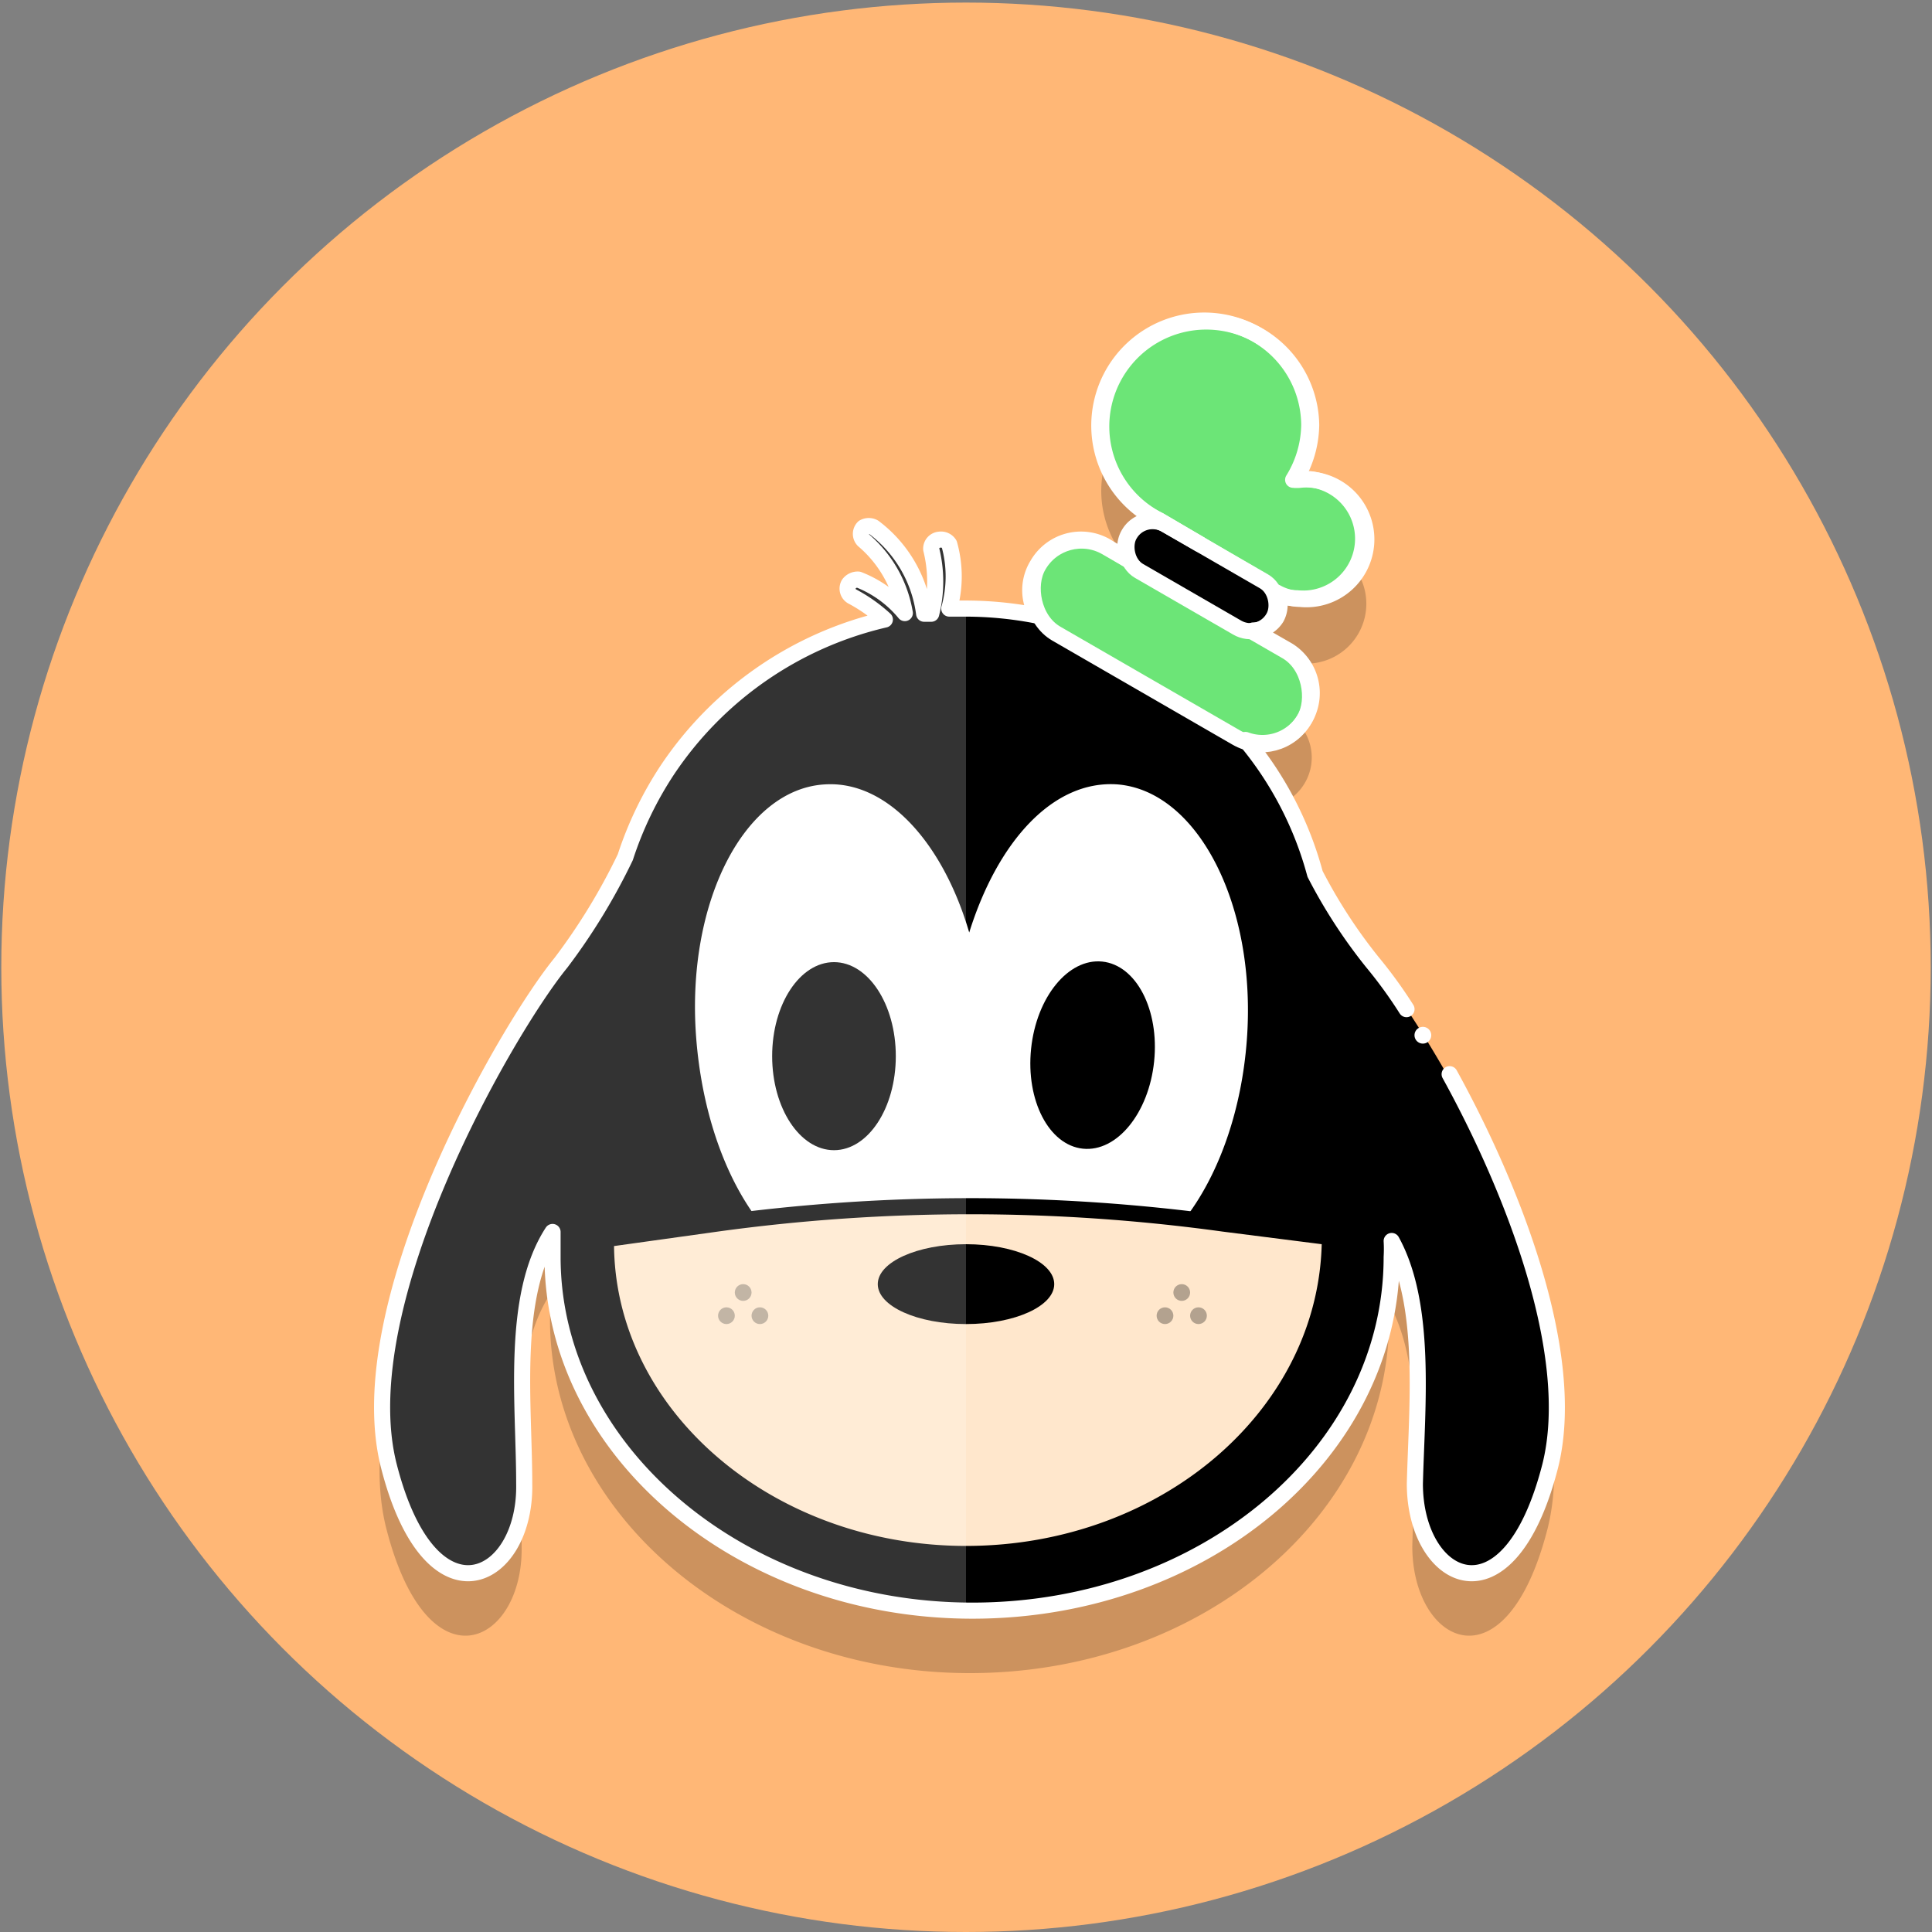 <svg viewBox="0 0 30 30" xmlns="http://www.w3.org/2000/svg"
    xmlns:xlink="http://www.w3.org/1999/xlink">
    <rect x="0" y="0" width="30" height="30" fill="#808080" stroke="none"/>
    <clipPath id="a">
        <path d="m5.92 25 9.08.02v-20l-9.08-.02z" />
    </clipPath>
    <circle cx="15" cy="15.02" fill="#ffb776" r="14.98" />
    <path
        d="m21.84 16.67a7.12 7.12 0 0 0 -.53-.73 8.11 8.11 0 0 1 -.89-1.37 5.45 5.45 0 0 0 -1.08-2.08.76.76 0 0 0 .92-.33.78.78 0 0 0 -.26-1.06l-.54-.31a.42.42 0 0 0 .36-.2.41.41 0 0 0 0-.39.79.79 0 0 0 .37.1.93.93 0 1 0 0-1.85h-.08a1.66 1.66 0 0 0 .25-.85 1.63 1.63 0 1 0 -2.36 1.48l.63.37-.54-.31a.41.41 0 0 0 -.56.15.4.4 0 0 0 0 .41l-.36-.22a.78.78 0 0 0 -1.06.29.75.75 0 0 0 0 .79 5.8 5.8 0 0 0 -1.11-.11h-.26a1.85 1.85 0 0 0 0-1 .15.15 0 0 0 -.15-.07.14.14 0 0 0 -.13.15 2.06 2.06 0 0 1 0 1h-.11a2 2 0 0 0 -.78-1.34.16.16 0 0 0 -.16 0 .14.14 0 0 0 0 .2 1.89 1.89 0 0 1 .64 1.13 1.76 1.76 0 0 0 -.76-.55.17.17 0 0 0 -.15.07.14.14 0 0 0 .05.19 2.44 2.44 0 0 1 .51.36 5.58 5.58 0 0 0 -3.38 2.34 5.6 5.6 0 0 0 -.65 1.35 9.58 9.58 0 0 1 -1 1.64c-.82 1-3.32 5.29-2.67 7.82s2.13 1.79 2.1.27c0-1.25-.21-2.91.44-3.91v.39c0 3 2.92 5.49 6.52 5.49s6.51-2.46 6.51-5.49a2.13 2.13 0 0 0 0-.25c.55 1 .39 2.57.36 3.77 0 1.52 1.45 2.26 2.1-.27.44-1.74-.59-4.33-1.56-6.09"
        opacity=".2" />
    <path
        d="m21.31 14.94a8.11 8.11 0 0 1 -.89-1.37 5.59 5.59 0 0 0 -10-1.63 5.6 5.6 0 0 0 -.65 1.35 9.58 9.58 0 0 1 -1 1.64c-.82 1-3.32 5.29-2.67 7.82s2.13 1.79 2.1.27c0-1.25-.21-2.91.44-3.91v.39c0 3 2.92 5.49 6.52 5.49s6.51-2.46 6.51-5.49a2.13 2.13 0 0 0 0-.25c.55 1 .39 2.57.36 3.77 0 1.52 1.45 2.26 2.1-.27s-2-6.85-2.82-7.81z" />
    <path
        d="m17.35 12.18c-1-.07-1.86.89-2.3 2.3-.41-1.4-1.28-2.36-2.24-2.3-1.25.07-2.16 1.83-2 3.93s1.23 3.75 2.48 3.68a1.6 1.6 0 0 0 1-.5h1.52a1.63 1.63 0 0 0 1 .5c1.25.09 2.39-1.53 2.55-3.63s-.76-3.88-2.01-3.98z"
        fill="#fff" />
    <g stroke-width=".25">
        <path
            d="m15 24.13c3.12 0 5.65-2.2 5.65-4.92l-1.65-.21a28.81 28.81 0 0 0 -7.87 0l-1.72.24c-.04 2.69 2.49 4.89 5.59 4.89z"
            fill="#ffe7cc" stroke="#000" stroke-miterlimit="10" />
        <rect fill="#6ce577" height="1.55" rx=".77" stroke="#fff" stroke-linecap="round"
            stroke-linejoin="round" transform="matrix(.866 .5 -.5 .866 7.42 -7.76)"
            width="4.77" x="15.81" y="9.2" />
        <path
            d="m20.16 7.45h-.08a1.66 1.66 0 0 0 .25-.85 1.63 1.63 0 1 0 -2.33 1.48l1.43.84a.89.89 0 0 0 .71.37.93.93 0 1 0 0-1.85z"
            fill="#6ce577" stroke="#fff" stroke-linejoin="round" />
    </g>
    <ellipse cx="16.97" cy="16.4" rx="1.46" ry=".96"
        transform="matrix(.103 -.995 .995 .103 -1.1 31.58)" />
    <ellipse cx="12.95" cy="16.4" rx=".96" ry="1.46" />
    <ellipse cx="15" cy="19.94" rx="1.37" ry=".62" />
    <circle cx="11.54" cy="20.07" opacity=".3" r=".13" />
    <circle cx="11.8" cy="20.43" opacity=".3" r=".13" />
    <circle cx="11.28" cy="20.43" opacity=".3" r=".13" />
    <circle cx="18.35" cy="20.07" opacity=".3" r=".13" />
    <circle cx="18.61" cy="20.43" opacity=".3" r=".13" />
    <circle cx="18.09" cy="20.43" opacity=".3" r=".13" />
    <rect height=".83" rx=".41" stroke="#fff" stroke-linecap="round" stroke-linejoin="round"
        stroke-width=".25" transform="matrix(.866 .5 -.5 .866 6.97 -8.13)" width="2.58"
        x="17.37" y="8.53" />
    <path
        d="m13.6 8.15a2.14 2.14 0 0 1 .77 2.06s0 0 0 0a.13.13 0 0 1 -.19 0 .14.14 0 0 1 -.05-.1 1.86 1.86 0 0 0 -.65-1.73.14.14 0 0 1 0-.2.16.16 0 0 1 .12-.03z" />
    <path
        d="m14.8 8.43a2.14 2.14 0 0 1 -.65 2.1h-.05a.15.15 0 0 1 -.1-.13.17.17 0 0 1 0-.1 1.84 1.84 0 0 0 .54-1.76.14.14 0 0 1 .13-.15.15.15 0 0 1 .13.04z" />
    <path
        d="m13.33 9a2.15 2.15 0 0 1 1.29 1.78s0 0 0 .05a.14.14 0 0 1 -.2 0 .27.27 0 0 1 -.07-.08 1.85 1.85 0 0 0 -1.08-1.49.14.14 0 0 1 -.09-.26.17.17 0 0 1 .15 0z" />
    <g clip-path="url(#a)" opacity=".2">
        <path
            d="m21.31 14.94a8.11 8.11 0 0 1 -.89-1.37 5.45 5.45 0 0 0 -1.08-2.08.76.76 0 0 0 .92-.33.78.78 0 0 0 -.26-1.06l-.54-.31a.42.42 0 0 0 .36-.2.41.41 0 0 0 0-.39.79.79 0 0 0 .37.1.93.93 0 1 0 0-1.85h-.08a1.66 1.66 0 0 0 .25-.85 1.63 1.63 0 1 0 -2.36 1.48l.63.37-.54-.31a.41.41 0 0 0 -.56.15.4.4 0 0 0 0 .41l-.36-.22a.78.78 0 0 0 -1.06.29.75.75 0 0 0 0 .79 5.8 5.8 0 0 0 -1.11-.11h-.26a1.85 1.85 0 0 0 0-1 .15.15 0 0 0 -.15-.07.14.14 0 0 0 -.13.15 2.06 2.06 0 0 1 0 1h-.11a2 2 0 0 0 -.78-1.34.16.16 0 0 0 -.16 0 .14.14 0 0 0 0 .2 1.89 1.89 0 0 1 .64 1.13 1.76 1.76 0 0 0 -.72-.52.17.17 0 0 0 -.15.07.14.14 0 0 0 .05.19 2.44 2.44 0 0 1 .51.36 5.58 5.58 0 0 0 -3.38 2.34 5.6 5.6 0 0 0 -.65 1.35 9.58 9.58 0 0 1 -1 1.64c-.82 1-3.32 5.29-2.67 7.82s2.13 1.79 2.1.27c0-1.25-.21-2.91.44-3.91v.39c0 3 2.92 5.49 6.52 5.49s6.51-2.46 6.51-5.49a2.13 2.13 0 0 0 0-.25c.55 1 .39 2.57.36 3.77 0 1.52 1.45 2.26 2.1-.27s-1.94-6.87-2.76-7.83z"
            fill="#fff" />
    </g>
    <path
        d="m21.84 15.67a7.12 7.12 0 0 0 -.53-.73 8.11 8.11 0 0 1 -.89-1.37 5.45 5.45 0 0 0 -1.08-2.08.76.76 0 0 0 .92-.33.78.78 0 0 0 -.26-1.06l-.54-.31a.42.42 0 0 0 .36-.2.41.41 0 0 0 0-.39.79.79 0 0 0 .37.1.93.93 0 1 0 0-1.85h-.08a1.66 1.66 0 0 0 .25-.85 1.63 1.63 0 1 0 -2.36 1.48l.63.37-.54-.31a.41.41 0 0 0 -.56.15.4.4 0 0 0 0 .41l-.36-.22a.78.78 0 0 0 -1.06.29.75.75 0 0 0 0 .79 5.8 5.8 0 0 0 -1.11-.11h-.26a1.85 1.85 0 0 0 0-1 .15.15 0 0 0 -.15-.07.14.14 0 0 0 -.13.15 2.06 2.06 0 0 1 0 1h-.11a2 2 0 0 0 -.78-1.34.16.16 0 0 0 -.16 0 .14.14 0 0 0 0 .2 1.89 1.89 0 0 1 .64 1.13 1.76 1.76 0 0 0 -.72-.52.17.17 0 0 0 -.15.07.14.14 0 0 0 .05.19 2.44 2.44 0 0 1 .51.36 5.58 5.58 0 0 0 -3.38 2.34 5.6 5.6 0 0 0 -.65 1.35 9.58 9.58 0 0 1 -1 1.64c-.82 1-3.32 5.29-2.67 7.82s2.13 1.79 2.1.27c0-1.25-.21-2.91.44-3.91v.39c0 3 2.92 5.49 6.52 5.49s6.51-2.46 6.51-5.49a2.13 2.13 0 0 0 0-.25c.55 1 .39 2.57.36 3.77 0 1.52 1.45 2.26 2.1-.27.44-1.74-.59-4.33-1.56-6.09"
        fill="none" stroke="#fff" stroke-linecap="round" stroke-linejoin="round"
        stroke-width=".25" />
    <path d="m22.13 16.2a.13.13 0 0 0 0-.25.13.13 0 1 0 0 .25z" fill="#fff" />
</svg>